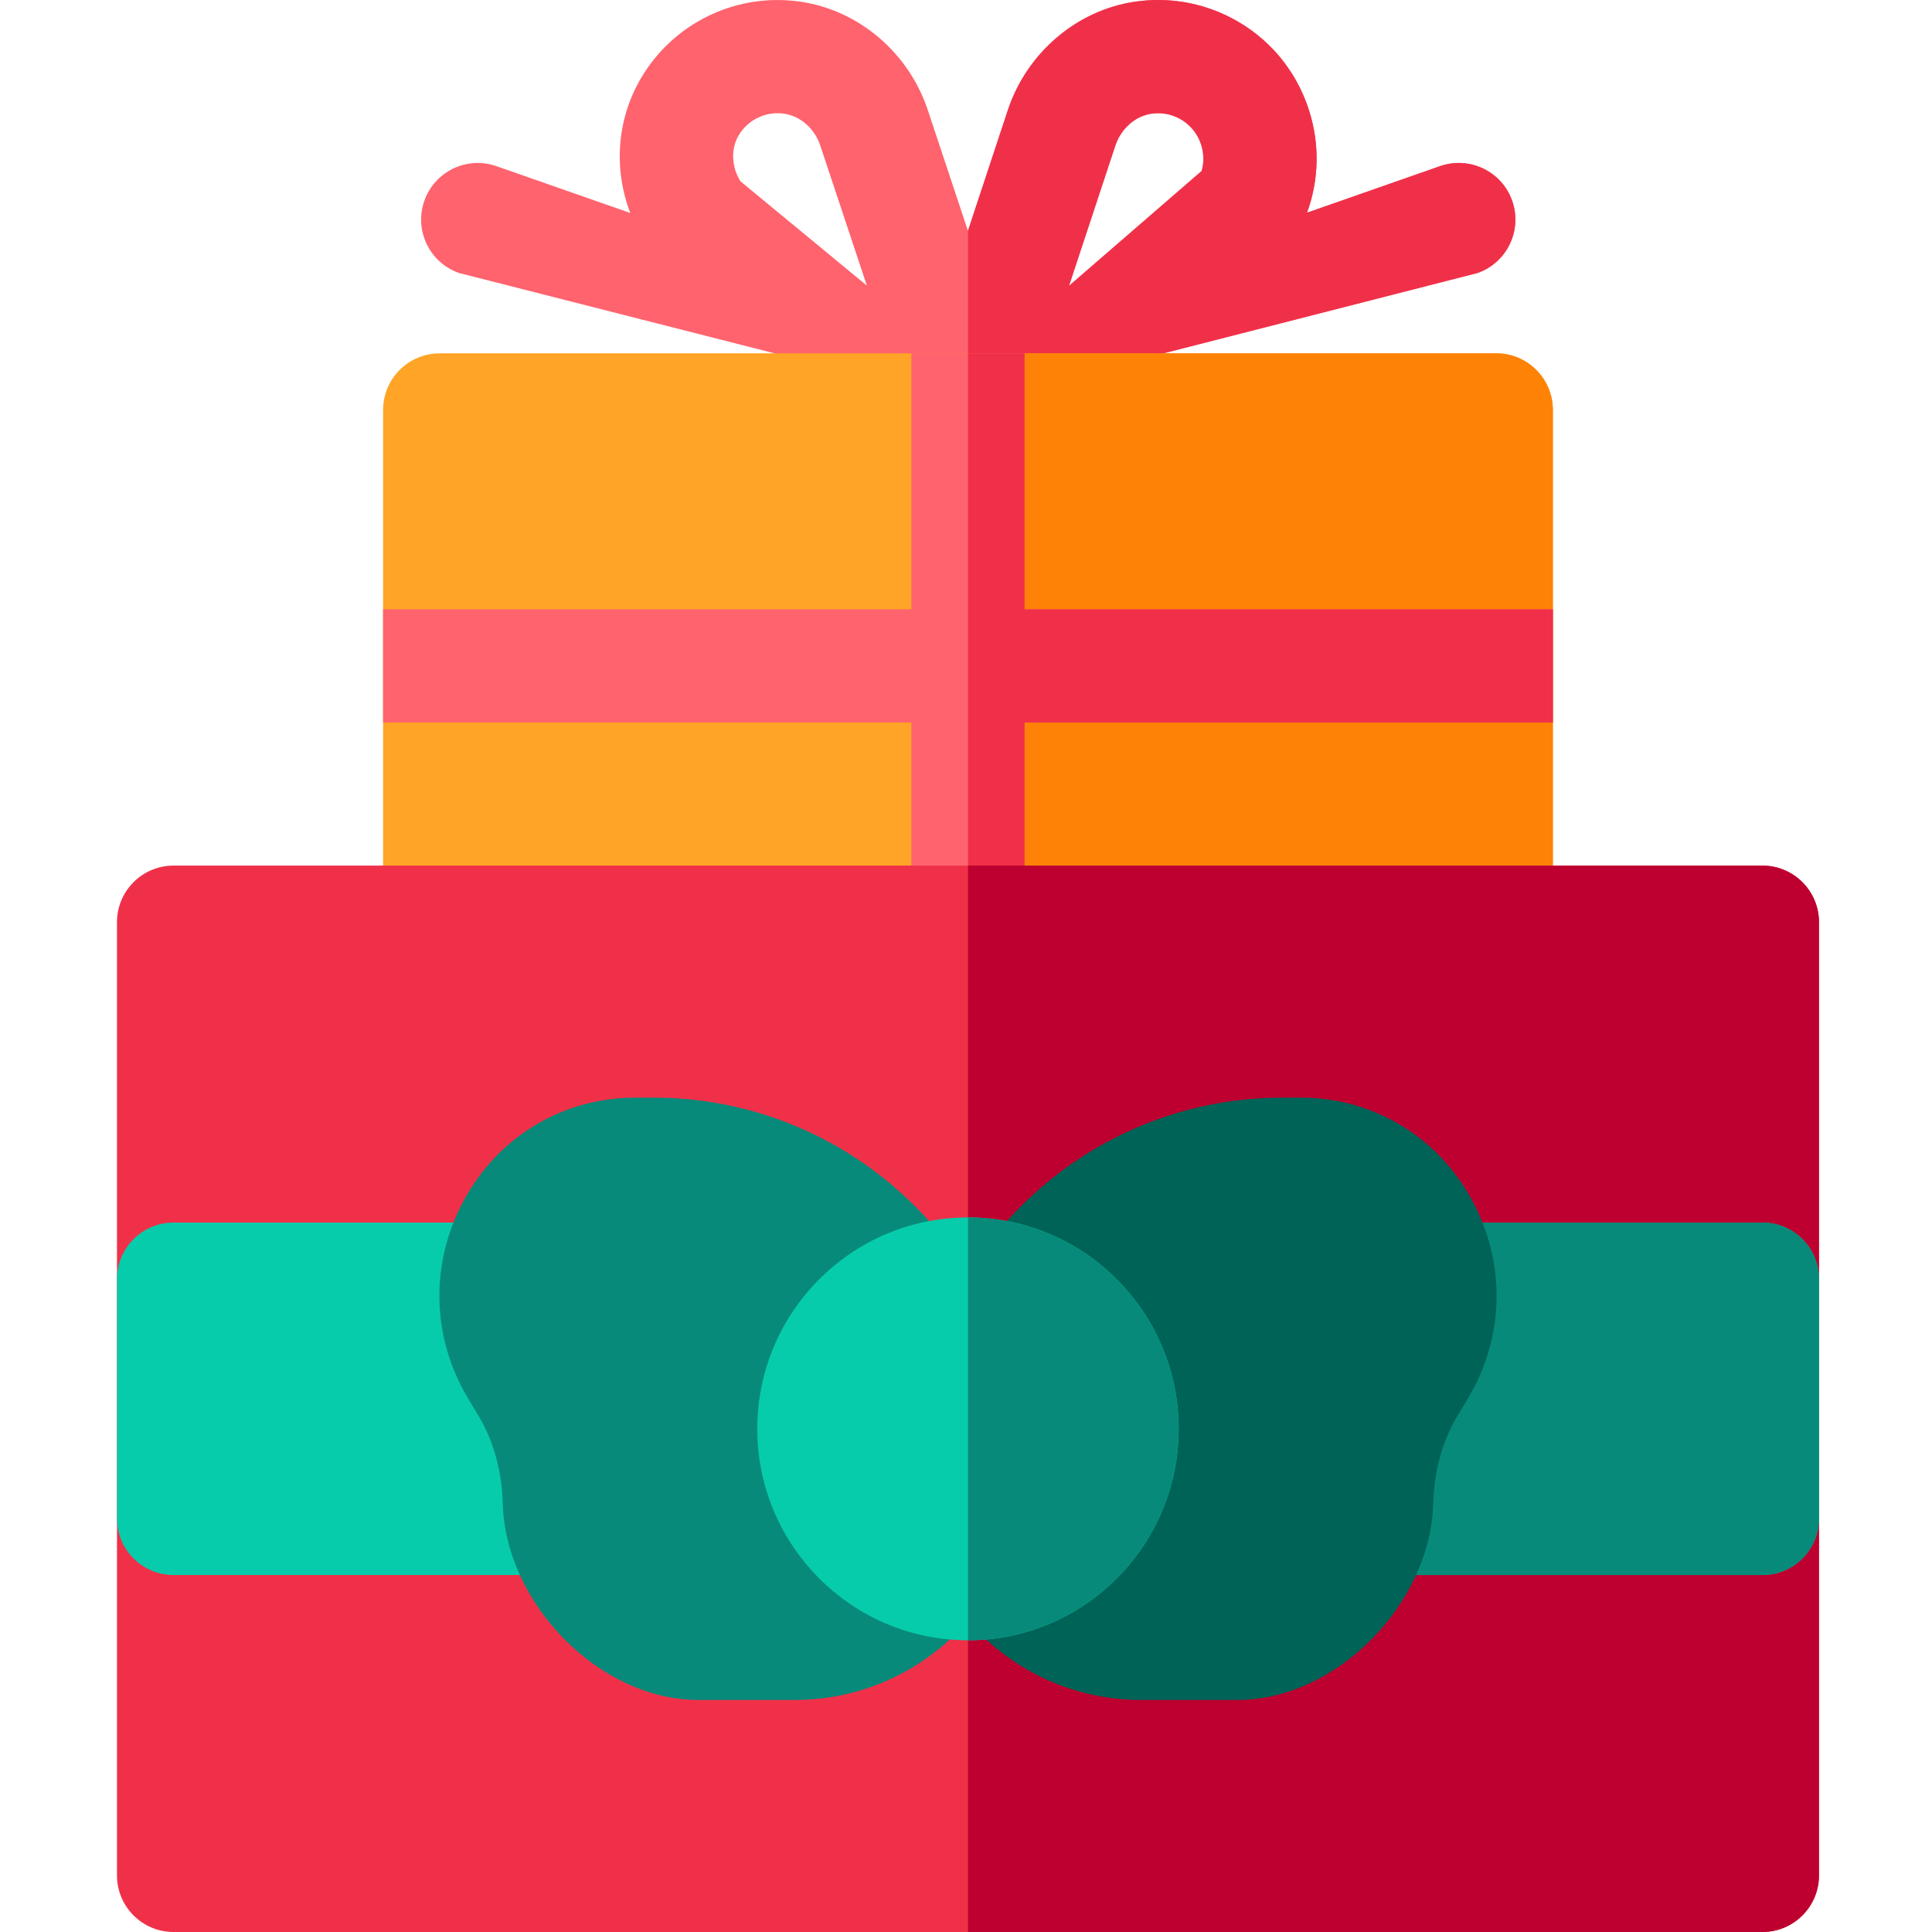 <svg height="511pt" viewBox="-30 0 511 512" width="511pt" xmlns="http://www.w3.org/2000/svg"><path d="m226.414 106.789 134.629-34.441c7.816-2.738 11.938-11.293 9.203-19.113-2.734-7.816-11.289-11.938-19.113-9.203l-35.266 12.34c3.184-8.672 3.41-18.109.551-27.09-3.414-10.73-10.793-19.473-20.773-24.613-7.836-4.035-16.598-5.492-25.336-4.223-15.426 2.25-28.656 13.512-33.719 28.727l-10.574 32.004-10.648-32.035c-5.055-15.184-18.285-26.445-33.711-28.691-8.742-1.27-17.5.188-25.332 4.219-7.113 3.664-13 9.254-17.027 16.164-6.379 10.953-7.215 23.984-2.766 35.609l-35.473-12.41c-7.82-2.738-16.379 1.387-19.113 9.207-2.734 7.816 1.387 16.375 9.207 19.109zm38.648-68.176c1.508-4.523 5.262-7.852 9.57-8.48.52-.074 1.117-.129 1.777-.129 1.574 0 3.5.305 5.496 1.332 2.844 1.465 4.945 3.969 5.926 7.043.734 2.301.762 4.699.113 6.938l-35.152 30.445zm-99.844-2.68c1.141-1.965 2.816-3.555 4.84-4.598 2.832-1.457 5.52-1.461 7.273-1.203 4.309.629 8.062 3.957 9.566 8.477l12.328 37.082-33.504-27.648c-2.359-3.809-2.594-8.523-.504-12.109zm0 0" fill="#ff636e"/><path d="m370.246 53.234c-2.734-7.816-11.289-11.938-19.113-9.203l-35.266 12.34c3.184-8.672 3.41-18.109.551-27.09-3.414-10.73-10.793-19.473-20.773-24.613-7.836-4.035-16.598-5.492-25.336-4.223-15.426 2.25-28.656 13.512-33.719 28.727l-10.566 31.977v45.539l.391.102 134.629-34.441c7.816-2.738 11.938-11.293 9.203-19.113zm-82.301-7.918-35.152 30.441 12.27-37.145c1.508-4.523 5.262-7.852 9.57-8.48.52-.074 1.117-.129 1.777-.129 1.574 0 3.5.305 5.496 1.332 2.844 1.465 4.945 3.969 5.926 7.043.734 2.301.762 4.699.113 6.938zm0 0" fill="#f03049"/><path d="m366.023 259.293h-280c-8.285 0-15-6.715-15-15v-135.652c0-8.285 6.715-15 15-15h280c8.285 0 15 6.715 15 15v135.652c0 8.285-6.715 15-15 15zm0 0" fill="#ffa426"/><path d="m436.551 323.992h-210.527v93.406h210.527c8.285 0 15-6.719 15-15v-63.406c0-8.281-6.715-15-15-15zm0 0" fill="#088a7a"/><path d="m226.023 322.637c30.789 0 55.836 25.133 55.836 56.027 0 30.891-25.047 56.023-55.836 56.023zm0 0" fill="#088a7a"/><path d="m366.023 93.641h-140v165.652h140c8.285 0 15-6.715 15-15v-135.652c0-8.285-6.715-15-15-15zm0 0" fill="#fe8205"/><path d="m381.023 161.469h-140v-67.828h-30v67.828h-140v30h140v67.824h30v-67.824h140zm0 0" fill="#ff636e"/><path d="m241.023 161.469v-67.828h-15v165.652h15v-67.824h140v-30zm0 0" fill="#f03049"/><path d="m436.551 512h-421.051c-8.285 0-15-6.715-15-15v-252.609c0-8.285 6.715-15 15-15h421.051c8.285 0 15 6.715 15 15v252.609c0 8.285-6.715 15-15 15zm0 0" fill="#f03049"/><path d="m436.551 229.391h-210.527v282.609h210.527c8.285 0 15-6.719 15-15v-252.609c0-8.285-6.715-15-15-15zm0 0" fill="#bd002f"/><path d="m436.551 417.398h-421.051c-8.285 0-15-6.719-15-15v-63.406c0-8.281 6.715-15 15-15h421.051c8.285 0 15 6.719 15 15v63.406c0 8.281-6.715 15-15 15zm0 0" fill="#06ccab"/><path d="m436.551 323.992h-210.453v93.406h210.453c8.285 0 15-6.719 15-15v-63.406c0-8.281-6.715-15-15-15zm0 0" fill="#088a7a"/><path d="m180.199 450.504h-25.73c-25.879 0-51.023-25.309-51.734-52.078-.227-8.574-2.449-16.598-6.418-23.203l-2.754-4.582c-9.766-16.246-10.172-35.922-1.09-52.629 8.883-16.34 25.18-26.469 43.594-27.094.621-.023 1.27-.031 1.918-.031h4.703c54.184 0 98.266 44.254 98.266 98.648 0 33.621-27.254 60.969-60.754 60.969zm0 0" fill="#088a7a"/><path d="m297.582 450.504h-25.73c-33.5 0-60.754-27.348-60.754-60.969 0-54.395 44.082-98.648 98.266-98.648h4.703c.648 0 1.297.008 1.941.031 18.395.625 34.688 10.754 43.57 27.094 9.082 16.707 8.672 36.383-1.09 52.629l-2.754 4.582c-3.973 6.605-6.188 14.629-6.418 23.203-.711 26.77-25.855 52.078-51.734 52.078zm0 0" fill="#006357"/><path d="m226.023 434.688c-30.789 0-55.836-25.133-55.836-56.023 0-30.895 25.047-56.027 55.836-56.027 30.789 0 55.836 25.133 55.836 56.027 0 30.891-25.047 56.023-55.836 56.023zm0 0" fill="#06ccab"/><path d="m226.023 322.637c30.789 0 55.836 25.133 55.836 56.027 0 30.891-25.047 56.023-55.836 56.023zm0 0" fill="#088a7a"/></svg>